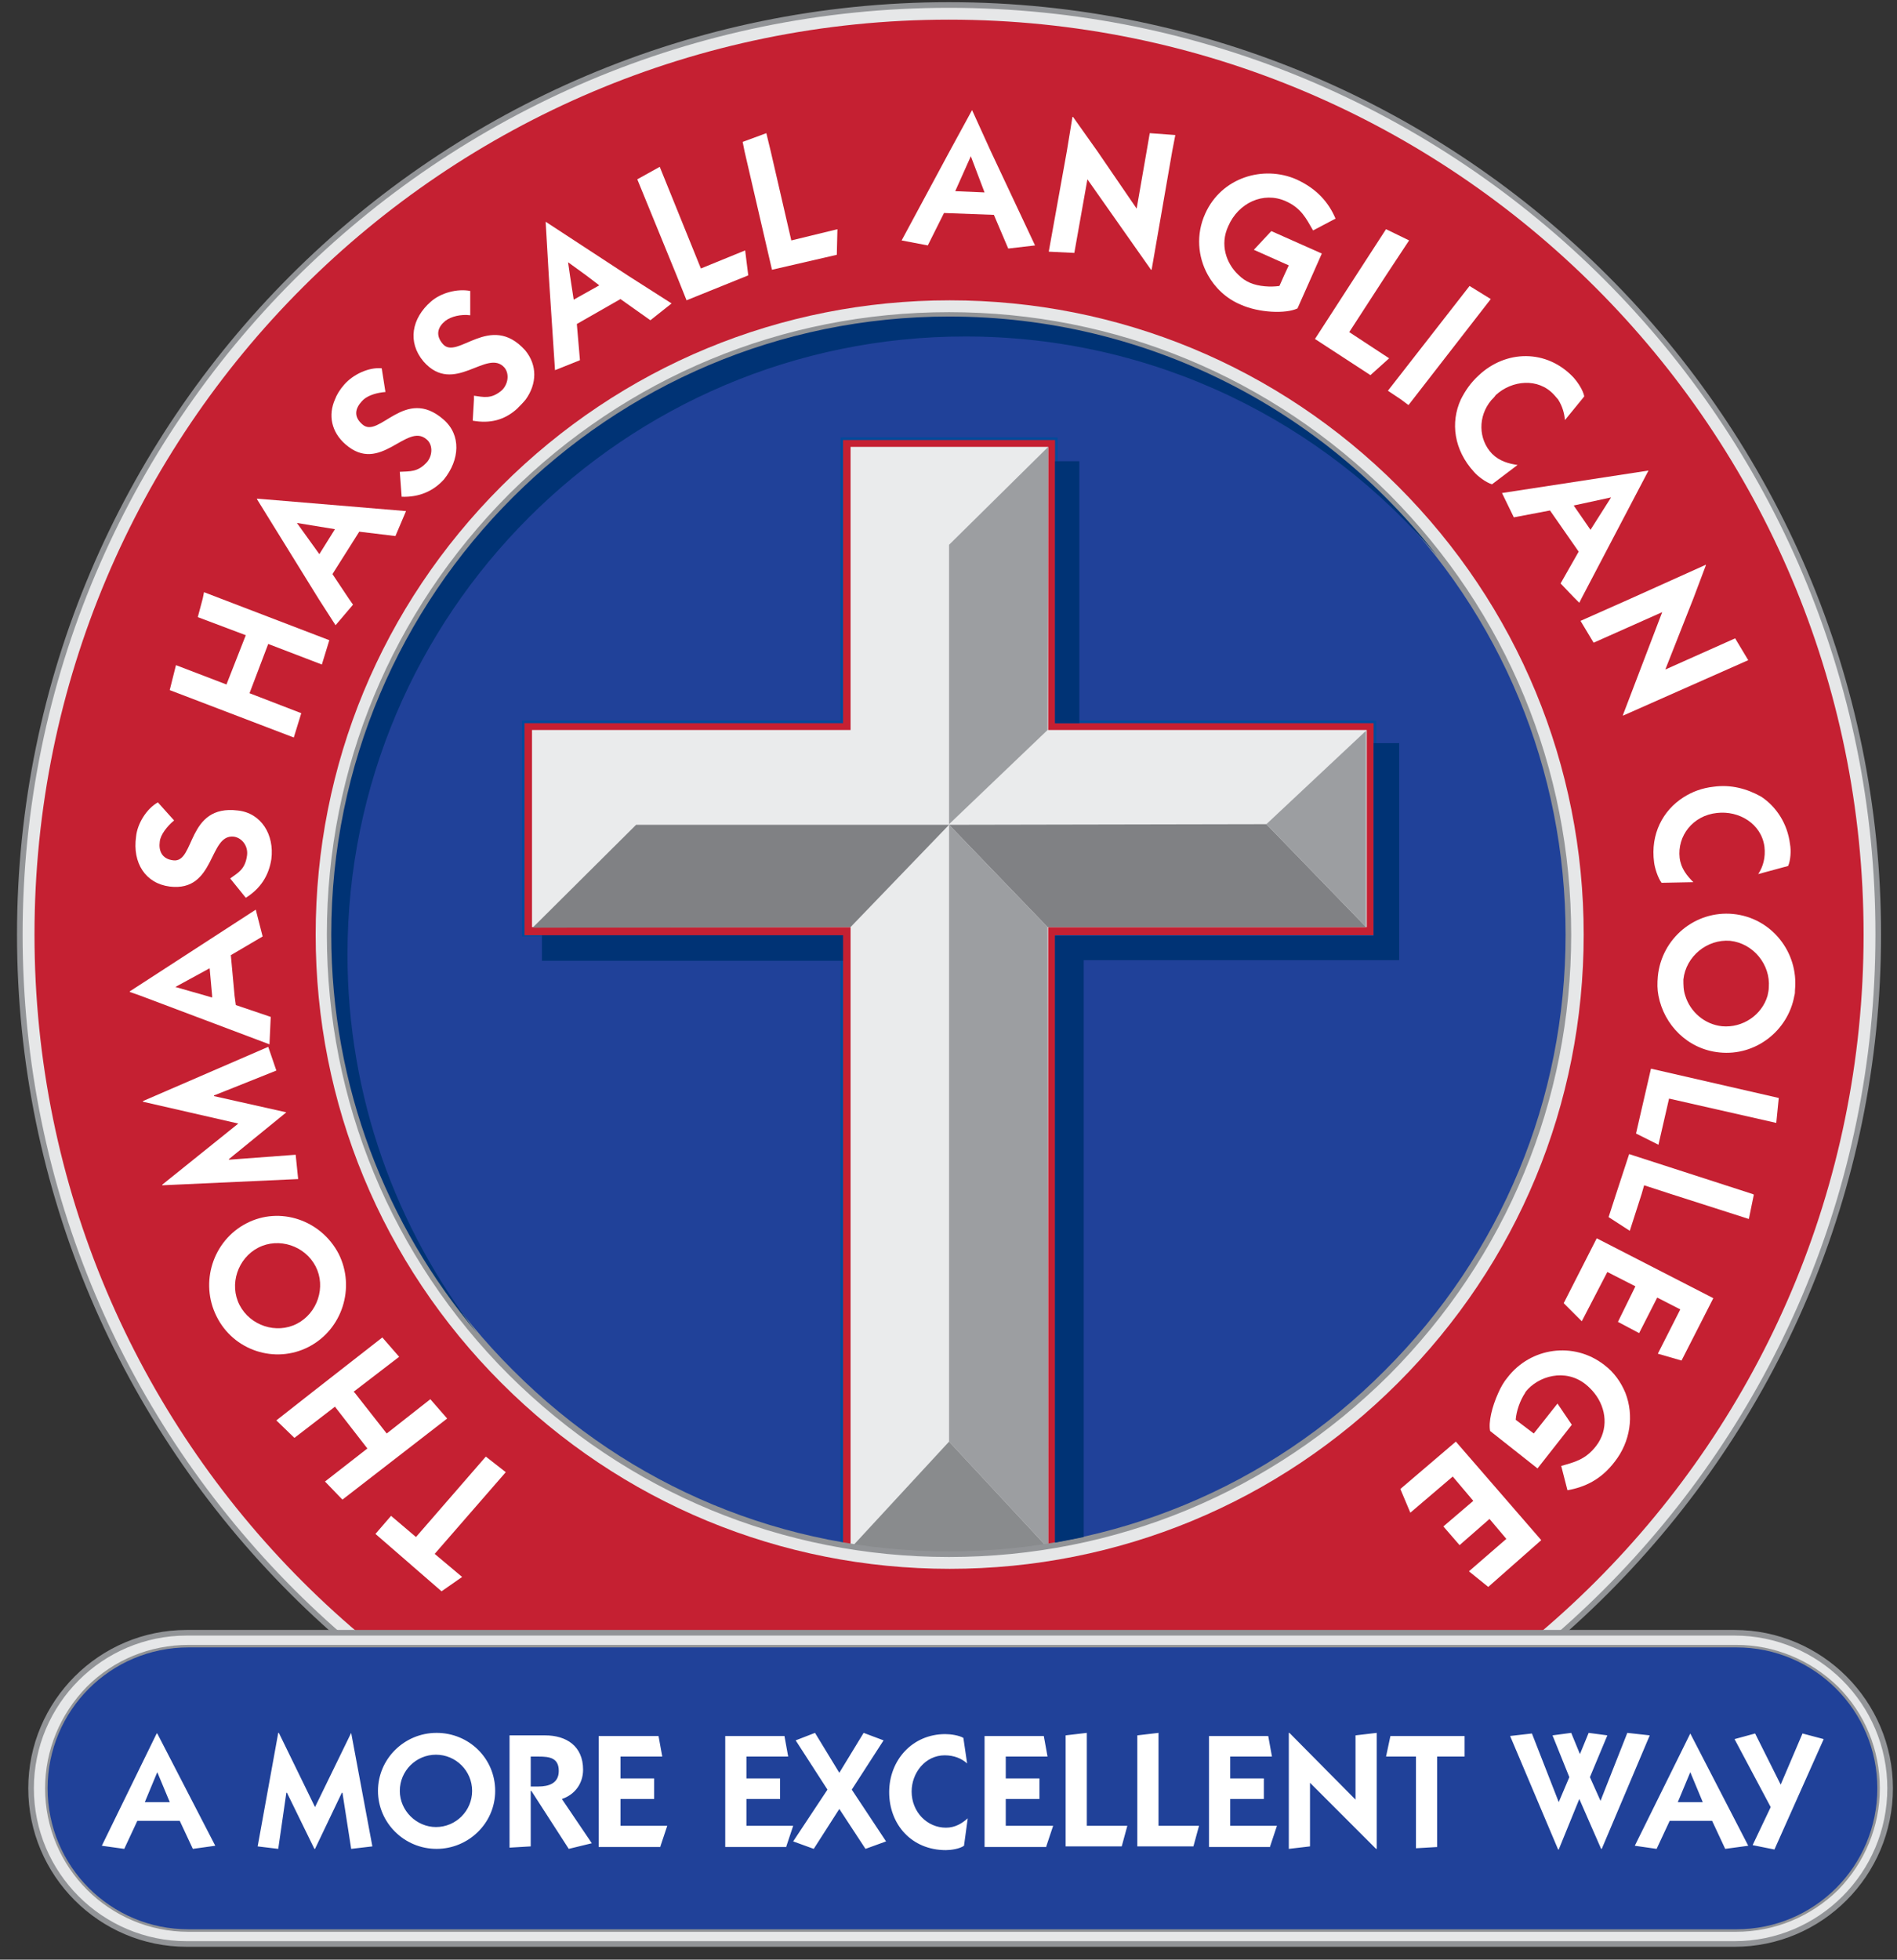 <svg width="92" height="95" viewBox="0 0 92 95" fill="none" xmlns="http://www.w3.org/2000/svg">
<rect x="0" y="0" width="92" height="95" fill="#333333" stroke="none"/>
<path d="M46.031 15.254C29.463 15.254 15.979 28.738 15.979 45.307C15.979 60.968 28.042 73.878 43.371 75.239C42.524 75.178 41.708 75.057 40.892 74.906V45.277H25.442V35.057H40.892V21.331H51.171V35.057H66.621V45.307H51.171V74.936C50.355 75.088 49.539 75.178 48.692 75.269C64.021 73.909 76.084 60.998 76.084 45.337C76.115 28.738 62.6 15.254 46.031 15.254Z" fill="#204199" stroke="#034A9A" stroke-width="0.25" stroke-miterlimit="10"/>
<path d="M48.571 75.269C48.178 75.299 47.785 75.329 47.392 75.359C47.815 75.329 48.208 75.299 48.571 75.269Z" fill="#03499A"/>
<path d="M46.032 75.359C45.639 75.359 45.215 75.359 44.822 75.329C45.245 75.359 45.639 75.359 46.032 75.359Z" fill="#03499A"/>
<g opacity="0.5">
<path d="M40.92 74.846C41.162 74.876 41.373 74.936 41.615 74.967C41.373 74.906 41.132 74.876 40.92 74.846Z" fill="black"/>
<path d="M41.706 74.967C41.676 74.967 41.645 74.967 41.615 74.936C41.615 74.936 41.676 74.967 41.706 74.967Z" fill="black"/>
<path d="M49.234 75.088C49.355 75.088 49.476 75.058 49.597 75.058C49.476 75.088 49.355 75.088 49.234 75.088Z" fill="black"/>
<path d="M49.598 75.057C50.112 74.997 50.656 74.906 51.17 74.815C50.656 74.936 50.112 74.997 49.598 75.057Z" fill="black"/>
<path d="M43.49 75.179C43.883 75.209 44.276 75.239 44.669 75.269C44.276 75.209 43.883 75.209 43.49 75.179Z" fill="black"/>
<path d="M48.569 75.179C48.176 75.209 47.783 75.239 47.39 75.269C47.783 75.209 48.176 75.209 48.569 75.179Z" fill="black"/>
</g>
<path d="M51.167 21.331H40.887V35.057H25.438V45.337H40.887V74.967C42.55 75.269 44.273 75.42 46.027 75.42C47.781 75.42 49.504 75.269 51.167 74.967V45.337H66.617V35.057H51.167V21.331Z" fill="#C52032"/>
<path d="M46.028 75.451C44.425 75.451 42.823 75.33 41.251 75.058V44.944H25.801V35.39H41.251V21.664H50.835V35.39H66.284V44.944H50.835V75.058C49.232 75.33 47.63 75.451 46.028 75.451Z" fill="#EAEBEC"/>
<path d="M46.027 26.411V39.956L50.804 35.39L50.835 21.664L46.027 26.411Z" fill="#9C9EA1"/>
<path d="M46.027 39.985L61.417 39.955L66.254 44.944H50.804L46.027 39.985Z" fill="#808184"/>
<path d="M50.835 75.057L46.027 69.887V39.985L50.804 44.944L50.835 75.057Z" fill="#9C9EA1"/>
<path d="M30.849 39.985H46.027L41.25 44.944L25.83 44.974L30.849 39.985Z" fill="#808184"/>
<path d="M41.25 75.058L46.027 69.888L50.834 75.058C50.834 75.058 45.755 75.965 41.25 75.058Z" fill="#898B8D"/>
<path d="M66.254 35.42V44.944L61.416 39.955L66.254 35.42Z" fill="#9C9EA1"/>
<path d="M46.026 90.386C21.173 90.386 0.946 70.159 0.946 45.307C0.946 20.454 21.173 0.228 46.026 0.228C70.878 0.228 91.105 20.454 91.105 45.307C91.105 70.159 70.878 90.386 46.026 90.386ZM46.026 15.284C38.014 15.284 30.455 18.398 24.801 24.082C19.117 29.767 16.003 37.295 16.003 45.337C16.003 53.38 19.117 60.908 24.801 66.592C30.485 72.276 38.014 75.39 46.026 75.39C54.038 75.39 61.596 72.276 67.25 66.592C72.934 60.908 76.048 53.38 76.048 45.337C76.048 37.295 72.934 29.767 67.25 24.082C61.596 18.398 54.068 15.284 46.026 15.284Z" fill="#E6E7E8"/>
<path d="M46.026 90.507C21.082 90.507 0.825 70.22 0.825 45.307C0.825 20.394 21.112 0.106 46.026 0.106C70.939 0.106 91.226 20.394 91.226 45.307C91.226 70.22 70.969 90.507 46.026 90.507ZM46.026 0.379C21.233 0.379 1.097 20.545 1.097 45.307C1.097 70.099 21.264 90.235 46.026 90.235C70.818 90.235 90.954 70.069 90.954 45.307C90.984 20.515 70.818 0.379 46.026 0.379ZM46.026 75.481C37.953 75.481 30.394 72.336 24.68 66.652C18.996 60.968 15.852 53.379 15.852 45.307C15.852 37.234 18.996 29.676 24.68 23.961C30.394 18.277 37.953 15.133 46.026 15.133C54.098 15.133 61.657 18.277 67.371 23.961C73.055 29.676 76.199 37.234 76.199 45.307C76.199 53.379 73.055 60.938 67.371 66.652C61.657 72.336 54.098 75.481 46.026 75.481ZM46.026 15.405C38.044 15.405 30.515 18.519 24.892 24.173C19.238 29.827 16.124 37.325 16.124 45.307C16.124 53.289 19.238 60.817 24.892 66.441C30.546 72.094 38.044 75.209 46.026 75.209C54.007 75.209 61.536 72.094 67.159 66.441C72.813 60.787 75.927 53.289 75.927 45.307C75.927 37.325 72.813 29.797 67.159 24.173C61.536 18.519 54.007 15.405 46.026 15.405Z" fill="#929497"/>
<path d="M46.027 0.953C21.537 0.953 1.673 20.817 1.673 45.307C1.673 69.797 21.537 89.661 46.027 89.661C70.516 89.661 90.38 69.797 90.38 45.307C90.38 20.817 70.516 0.953 46.027 0.953ZM67.795 67.045C61.99 72.85 54.25 76.055 46.057 76.055C37.863 76.055 30.123 72.85 24.318 67.045C18.513 61.24 15.309 53.5 15.309 45.307C15.309 37.083 18.513 29.373 24.318 23.568C30.123 17.763 37.863 14.559 46.057 14.559C54.25 14.559 61.99 17.763 67.795 23.568C73.6 29.373 76.805 37.113 76.805 45.307C76.805 53.531 73.6 61.24 67.795 67.045Z" fill="#C52032"/>
<path d="M84.123 79.139H9.051C4.878 79.139 1.492 82.525 1.492 86.667C1.492 90.839 4.878 94.195 9.051 94.195H84.123C88.295 94.195 91.681 90.809 91.681 86.667C91.651 82.525 88.265 79.139 84.123 79.139ZM84.183 93.53H9.141C5.362 93.53 2.309 90.477 2.309 86.697C2.309 82.918 5.362 79.864 9.141 79.864H84.213C87.993 79.864 91.046 82.918 91.046 86.697C91.016 90.477 87.962 93.53 84.183 93.53Z" fill="#E6E7E8"/>
<path d="M84.122 94.377H9.051C4.818 94.377 1.371 90.93 1.371 86.697C1.371 82.464 4.818 79.018 9.051 79.018H84.122C88.355 79.018 91.802 82.464 91.802 86.697C91.802 90.93 88.355 94.377 84.122 94.377ZM9.051 79.29C4.969 79.29 1.643 82.615 1.643 86.697C1.643 90.779 4.969 94.105 9.051 94.105H84.122C88.204 94.105 91.53 90.779 91.53 86.697C91.53 82.615 88.204 79.29 84.122 79.29H9.051ZM84.183 93.651H9.141C5.302 93.651 2.187 90.537 2.187 86.697C2.187 84.853 2.913 83.099 4.213 81.769C5.513 80.469 7.267 79.743 9.141 79.743H84.213C86.057 79.743 87.811 80.469 89.141 81.769C90.441 83.069 91.167 84.823 91.167 86.697C91.167 88.541 90.441 90.295 89.141 91.625C87.811 92.925 86.057 93.651 84.183 93.651ZM9.141 80.015C7.357 80.015 5.664 80.711 4.425 81.981C3.155 83.25 2.46 84.913 2.46 86.697C2.46 90.386 5.453 93.379 9.141 93.379H84.213C85.997 93.379 87.69 92.683 88.93 91.414C90.2 90.144 90.895 88.481 90.895 86.697C90.895 84.913 90.2 83.22 88.93 81.981C87.66 80.711 85.997 80.015 84.213 80.015H9.141Z" fill="#929497"/>
<path d="M9.142 79.864H84.213C87.993 79.864 91.046 82.918 91.046 86.697C91.046 90.477 87.993 93.53 84.213 93.53H9.142C5.362 93.53 2.309 90.477 2.309 86.697C2.309 82.918 5.362 79.864 9.142 79.864Z" fill="#204199"/>
<path d="M67.914 72.184L68.398 73.333L70.454 71.58L71.451 72.759L70 73.999L70.786 74.906L72.238 73.636L73.054 74.603L71.24 76.175L72.177 76.931L74.747 74.664L70.605 69.887L67.914 72.184Z" fill="white"/>
<path d="M23.561 70.613L20.174 74.513L18.965 73.486L18.209 74.362L21.414 77.144L22.412 76.448L21.081 75.33L24.528 71.369L23.561 70.613Z" fill="white"/>
<path d="M78.829 67.528C78.618 67.015 78.285 66.531 77.801 66.168C76.32 65.019 74.234 65.321 73.115 66.773C72.934 66.984 72.782 67.256 72.662 67.528C72.359 68.194 72.178 68.95 72.269 69.373L74.566 71.187L76.229 69.07L75.534 68.043L74.385 69.494L73.508 68.829C73.538 68.405 73.72 67.891 73.962 67.528C73.962 67.498 73.992 67.498 73.992 67.468C74.597 66.712 75.897 66.319 76.894 67.105C77.046 67.226 77.197 67.377 77.318 67.528C77.922 68.284 78.013 69.312 77.408 70.099C76.894 70.764 76.35 70.885 75.715 71.066L76.018 72.245C76.864 72.094 77.65 71.731 78.315 70.854C79.071 69.887 79.253 68.617 78.829 67.528Z" fill="white"/>
<path d="M20.87 67.831L18.754 69.494L17.212 67.529L17.151 67.468L19.358 65.775L18.542 64.838L15.095 67.529L13.402 68.859L14.279 69.706L16.244 68.194L17.817 70.22L15.761 71.822L16.607 72.699L21.686 68.768L20.87 67.831Z" fill="white"/>
<path d="M14.974 65.292C16.607 64.445 17.242 62.42 16.426 60.787C15.579 59.154 13.584 58.459 11.951 59.306C10.318 60.152 9.683 62.178 10.5 63.81C11.316 65.473 13.342 66.138 14.974 65.292ZM11.618 63.266C11.104 62.269 11.528 60.999 12.525 60.485C13.523 59.971 14.793 60.394 15.307 61.392C15.821 62.389 15.398 63.659 14.4 64.173C13.402 64.687 12.132 64.264 11.618 63.266Z" fill="white"/>
<path d="M75.836 63.176L76.713 64.052L77.952 61.664L79.313 62.359L78.466 64.083L79.494 64.627L80.371 62.904L81.49 63.478L80.401 65.625L81.55 65.957L83.092 62.934L77.438 60.031L75.836 63.176Z" fill="white"/>
<path d="M14.339 55.98L11.104 56.221V56.191L13.886 53.924L10.378 53.138V53.107L13.402 51.898L13.009 50.749L6.932 53.379V53.41L11.557 54.468L7.869 57.431V57.461L14.46 57.159L14.339 55.98Z" fill="white"/>
<path d="M79.01 55.949L78.376 57.884L78.013 59.003L79.041 59.668L79.615 57.884L79.736 57.461L81.036 57.884L84.815 59.094L85.057 57.914L84.997 57.884L79.01 55.949Z" fill="white"/>
<path d="M79.343 54.951L80.431 55.495L80.945 53.258L86.145 54.437L86.266 53.228L80.068 51.807L79.343 54.951Z" fill="white"/>
<path d="M13.13 49.298L11.437 48.724L11.376 48.27L11.195 46.305L12.737 45.398L12.404 44.098L6.297 48.058V48.089L6.811 48.27L13.069 50.628L13.13 49.298ZM9.985 48.27L8.504 47.847L10.167 46.94L10.288 48.27V48.361L9.985 48.27Z" fill="white"/>
<path d="M8.232 42.979C10.469 43.251 10.106 40.409 11.346 40.56C11.739 40.621 12.041 41.014 11.981 41.467C11.89 42.163 11.527 42.314 11.164 42.586L11.92 43.523C12.646 43.07 13.039 42.435 13.16 41.649C13.311 40.47 12.676 39.411 11.527 39.291C9.048 38.988 9.471 41.83 8.413 41.709C7.839 41.649 7.687 41.225 7.748 40.802C7.778 40.47 8.111 40.046 8.443 39.774L7.657 38.898C7.113 39.2 6.659 39.925 6.599 40.56C6.418 41.83 7.052 42.828 8.232 42.979Z" fill="white"/>
<path d="M84.059 44.309C82.215 44.128 80.582 45.488 80.401 47.333C80.371 47.665 80.371 47.968 80.431 48.27C80.703 49.691 81.852 50.87 83.394 51.021C85.147 51.203 86.72 49.963 87.022 48.27C87.052 48.179 87.052 48.089 87.052 47.998C87.234 46.154 85.903 44.491 84.059 44.309ZM85.722 48.27C85.45 49.207 84.513 49.842 83.515 49.751C82.668 49.661 81.973 49.056 81.731 48.27C81.64 47.998 81.64 47.756 81.64 47.484C81.761 46.365 82.789 45.519 83.908 45.609C85.027 45.73 85.873 46.758 85.782 47.877C85.782 47.998 85.752 48.119 85.722 48.27Z" fill="white"/>
<path d="M16.274 30.31L17.121 29.313L16.909 29.01L16.123 27.831L17.423 25.775L19.177 25.987L19.691 24.777L12.465 24.173V24.203L15.458 29.041L16.274 30.31ZM14.4 25.352L16.244 25.654L15.488 26.864L14.4 25.352Z" fill="white"/>
<path d="M76.652 30.099L77.287 31.157L80.613 29.676L78.708 34.664V34.695L84.785 32.004L84.15 30.946L80.764 32.457L82.125 29.011L82.729 27.408V27.378L79.101 29.011L76.652 30.099Z" fill="white"/>
<path d="M14.611 34.574L12.101 33.606L13.008 31.218L15.609 32.215L15.971 31.036L10.68 29.01L9.894 28.708L9.834 29.01L9.592 29.917L11.92 30.794L10.983 33.183L8.534 32.245L8.231 33.455L14.248 35.753L14.611 34.574Z" fill="white"/>
<path d="M83.092 38.141C82.548 38.202 82.064 38.383 81.641 38.655C80.643 39.29 80.038 40.439 80.219 41.8C80.25 42.072 80.401 42.556 80.582 42.797L82.124 42.767C81.822 42.465 81.52 42.102 81.459 41.588C81.338 40.53 82.094 39.532 83.273 39.411C84.331 39.29 85.42 39.925 85.571 41.044C85.632 41.558 85.51 42.011 85.269 42.374L86.72 41.981C86.841 41.709 86.871 41.225 86.811 40.923C86.69 39.925 86.145 39.109 85.42 38.625C84.724 38.232 83.938 38.02 83.092 38.141Z" fill="white"/>
<path d="M73.417 25.08L75.171 24.747L76.562 26.743L75.685 28.285L76.35 28.98L76.592 29.222L76.713 28.98L79.948 22.812L72.843 23.901L73.417 25.08ZM78.134 24.113L77.136 25.685L76.32 24.506L78.134 24.113Z" fill="white"/>
<path d="M68.307 19.638L68.519 19.366L72.298 14.498L71.27 13.863L67.31 18.943L67.945 19.366L68.307 19.638Z" fill="white"/>
<path d="M65.435 16.1L67.219 13.349L68.338 11.655L67.219 11.111L65.768 13.349L63.773 16.433L66.463 18.186L67.37 17.37L65.435 16.1Z" fill="white"/>
<path d="M21.475 16.675C21.082 16.221 21.263 15.828 21.596 15.556C21.868 15.345 22.351 15.224 22.805 15.284V14.105C22.17 13.984 21.384 14.196 20.9 14.619C19.963 15.435 19.751 16.584 20.537 17.521C22.019 19.215 23.621 16.856 24.468 17.824C24.71 18.126 24.649 18.61 24.347 18.912C23.833 19.366 23.44 19.245 22.986 19.184V19.366L22.926 20.394C23.772 20.545 24.468 20.363 25.073 19.819C25.224 19.668 25.375 19.517 25.496 19.366C26.04 18.61 26.07 17.703 25.465 16.977C23.772 15.103 22.17 17.491 21.475 16.675Z" fill="white"/>
<path d="M76.319 18.308C75.019 16.917 73.024 16.947 71.694 18.217C71.331 18.55 71.059 18.943 70.847 19.366C70.333 20.485 70.514 21.815 71.482 22.873C71.663 23.085 72.056 23.387 72.359 23.478L73.598 22.541C73.175 22.48 72.721 22.359 72.359 21.996C71.694 21.301 71.663 20.182 72.328 19.396C72.389 19.336 72.48 19.245 72.54 19.154C73.326 18.429 74.596 18.308 75.352 19.124C75.442 19.215 75.503 19.306 75.564 19.366C75.775 19.699 75.866 20.031 75.896 20.364L76.712 19.366L76.833 19.215C76.773 18.913 76.531 18.55 76.319 18.308Z" fill="white"/>
<path d="M21.505 20.334C19.631 18.701 18.391 21.301 17.575 20.575C17.121 20.182 17.242 19.789 17.544 19.457C17.575 19.426 17.605 19.396 17.635 19.366C17.877 19.154 18.3 19.033 18.693 19.003L18.512 17.854C17.877 17.794 17.121 18.157 16.698 18.64C16.486 18.882 16.335 19.124 16.244 19.366C15.912 20.122 16.063 20.938 16.758 21.543C18.451 23.024 19.721 20.454 20.689 21.301C20.991 21.543 20.991 22.057 20.719 22.389C20.265 22.903 19.872 22.843 19.389 22.873L19.479 24.082C20.326 24.113 21.021 23.81 21.535 23.236C22.291 22.299 22.382 21.089 21.505 20.334Z" fill="white"/>
<path d="M61.656 11.203L60.809 12.11L62.502 12.865L62.291 13.319L62.049 13.863C61.625 13.924 61.051 13.893 60.628 13.712C60.416 13.621 60.235 13.5 60.053 13.319C59.479 12.775 59.146 11.868 59.569 10.961C60.053 9.842 61.263 9.268 62.351 9.751C63.107 10.084 63.349 10.598 63.681 11.172L64.77 10.598C64.437 9.812 63.863 9.147 62.865 8.693C61.263 7.998 59.237 8.602 58.451 10.356C57.997 11.354 58.088 12.442 58.572 13.319C58.904 13.924 59.449 14.468 60.174 14.77C61.051 15.163 62.351 15.224 62.925 14.952L63.651 13.319L64.105 12.291L61.656 11.203Z" fill="white"/>
<path d="M26.463 10.749L26.614 13.349L26.916 17.945L28.126 17.461L27.975 15.707L30.091 14.498L31.542 15.526L32.57 14.71L30.484 13.379L26.463 10.749ZM27.823 14.528L27.642 13.349L27.551 12.714L28.428 13.349L29.063 13.833L27.823 14.528Z" fill="white"/>
<path d="M36.138 12.139L33.991 13.016L31.996 8.088L30.907 8.693L32.812 13.349L33.296 14.558L36.289 13.349L36.138 12.139Z" fill="white"/>
<path d="M37.378 7.333L37.166 6.456L36.018 6.879L36.108 7.333L37.439 13.077L40.583 12.352L40.613 11.112L38.376 11.656L37.378 7.333Z" fill="white"/>
<path d="M55.609 7.333L55.125 10.114L53.221 7.333L52.041 5.67H52.011L51.739 7.333L50.862 12.2L52.102 12.261L52.737 8.693L55.821 13.077H55.851L56.849 7.333L57 6.547L55.76 6.456L55.609 7.333Z" fill="white"/>
<path d="M47.143 5.337L46.055 7.332L43.727 11.656L44.996 11.898L45.782 10.326L48.201 10.416L48.897 12.049L50.197 11.898L48.05 7.332L47.143 5.337ZM46.327 9.267L47.083 7.574L47.748 9.328L46.327 9.267Z" fill="white"/>
<path fill-rule="evenodd" clip-rule="evenodd" d="M7.628 85.912L8.233 87.363H7.024L7.628 85.912ZM6.026 89.63L6.661 88.27H8.717L9.352 89.63L10.44 89.479L7.628 84.037H7.598L4.938 89.479L6.026 89.63ZM13.494 89.63L13.887 86.909H13.917L15.247 89.63H15.278L16.578 86.909H16.608L17.031 89.63L18.059 89.51L17.031 84.007L15.278 87.605L13.524 84.007H13.494L12.496 89.51L13.494 89.63ZM18.331 86.819C18.331 88.361 19.601 89.63 21.173 89.63C22.715 89.63 24.015 88.391 24.015 86.819C24.015 85.246 22.745 84.007 21.173 84.007C19.601 84.007 18.331 85.277 18.331 86.819ZM19.39 86.819C19.39 85.851 20.176 85.065 21.143 85.065C22.111 85.065 22.897 85.851 22.897 86.819C22.897 87.786 22.111 88.572 21.143 88.572C20.206 88.572 19.39 87.786 19.39 86.819ZM24.711 89.57L25.739 89.51V86.819H25.769L27.583 89.63L28.702 89.358L27.25 87.212C27.885 87 28.278 86.456 28.278 85.791C28.278 84.642 27.462 84.128 26.434 84.128H24.711V89.57ZM25.739 85.156H26.132C26.646 85.156 27.099 85.216 27.099 85.851C27.099 86.456 26.616 86.607 26.102 86.607H25.739V85.156ZM32.027 89.51L32.36 88.512H30.092V87.212H31.725V86.214H30.092V85.156H32.118L31.937 84.158H29.034V89.54H32.027V89.51ZM38.135 89.51L38.467 88.512H36.2V87.212H37.832V86.214H36.2V85.156H38.225L38.044 84.158H35.172V89.54H38.135V89.51ZM38.467 89.268L39.465 89.63L40.705 87.695L41.974 89.63L42.972 89.268L41.309 86.758L42.851 84.37L41.884 84.007L40.705 85.942L39.526 84.007L38.588 84.37L40.13 86.758L38.467 89.268ZM46.933 88.149C46.661 88.391 46.328 88.603 45.875 88.603C44.968 88.603 44.212 87.847 44.212 86.849C44.212 85.942 44.877 85.095 45.814 85.095C46.268 85.095 46.631 85.246 46.903 85.488L46.721 84.249C46.51 84.128 46.117 84.067 45.844 84.067C44.242 84.067 43.123 85.337 43.123 86.879C43.123 88.451 44.212 89.691 45.875 89.691C46.117 89.691 46.54 89.63 46.752 89.479L46.933 88.149ZM50.742 89.51L51.075 88.512H48.777V87.212H50.41V86.214H48.777V85.156H50.803L50.622 84.158H47.749V89.54H50.742V89.51ZM54.401 89.51L54.673 88.512H52.708V84.007L51.68 84.128V89.51H54.401ZM57.878 89.51L58.15 88.512H56.185V84.007L55.157 84.128V89.51H57.878ZM61.597 89.51L61.929 88.512H59.662V87.212H61.294V86.214H59.662V85.156H61.687L61.506 84.158H58.634V89.54H61.597V89.51ZM63.532 89.51V86.426L66.736 89.63H66.767V84.007L65.739 84.128V87.242L62.534 84.007H62.504V89.63L63.532 89.51ZM67.22 85.156H68.671V89.6L69.699 89.54V85.156H71.03V84.158H67.432L67.22 85.156ZM76.593 87.212L77.651 89.63H77.681L80.009 84.128L78.921 84.007L77.621 87.302L77.107 86.153L77.953 84.128L77.046 84.007L76.623 85.035L76.2 84.007L75.293 84.128L76.109 86.153L75.595 87.363L74.295 84.037L73.237 84.158L75.565 89.661H75.595L76.593 87.212ZM81.975 85.912L82.579 87.363H81.37L81.975 85.912ZM80.342 89.63L80.977 88.27H83.033L83.668 89.63L84.786 89.479L81.975 84.037L79.284 89.479L80.342 89.63ZM85.875 87.605L84.998 89.449L86.056 89.661L88.445 84.309L87.417 84.037L86.359 86.516L85.119 84.037L84.121 84.309L85.875 87.605Z" fill="white"/>
<path d="M40.887 45.337H26.284V46.577H40.887V45.337Z" fill="#003375"/>
<path d="M52.346 22.359H51.167V35.058H52.346V22.359Z" fill="#003375"/>
<path d="M66.617 36.024H67.856V46.546H52.558V74.513C52.255 74.573 51.5 74.724 51.167 74.785V45.367H66.617V36.024Z" fill="#003375"/>
<path d="M69.701 26.955C64.198 20.454 56.005 16.312 46.814 16.312C30.276 16.312 16.852 29.767 16.852 46.274C16.852 53.168 19.21 59.547 23.14 64.627C18.726 59.396 16.065 52.654 16.065 45.307C16.065 28.769 29.52 15.345 46.028 15.345C55.642 15.345 64.229 19.88 69.701 26.955Z" fill="#003375"/>
</svg>

